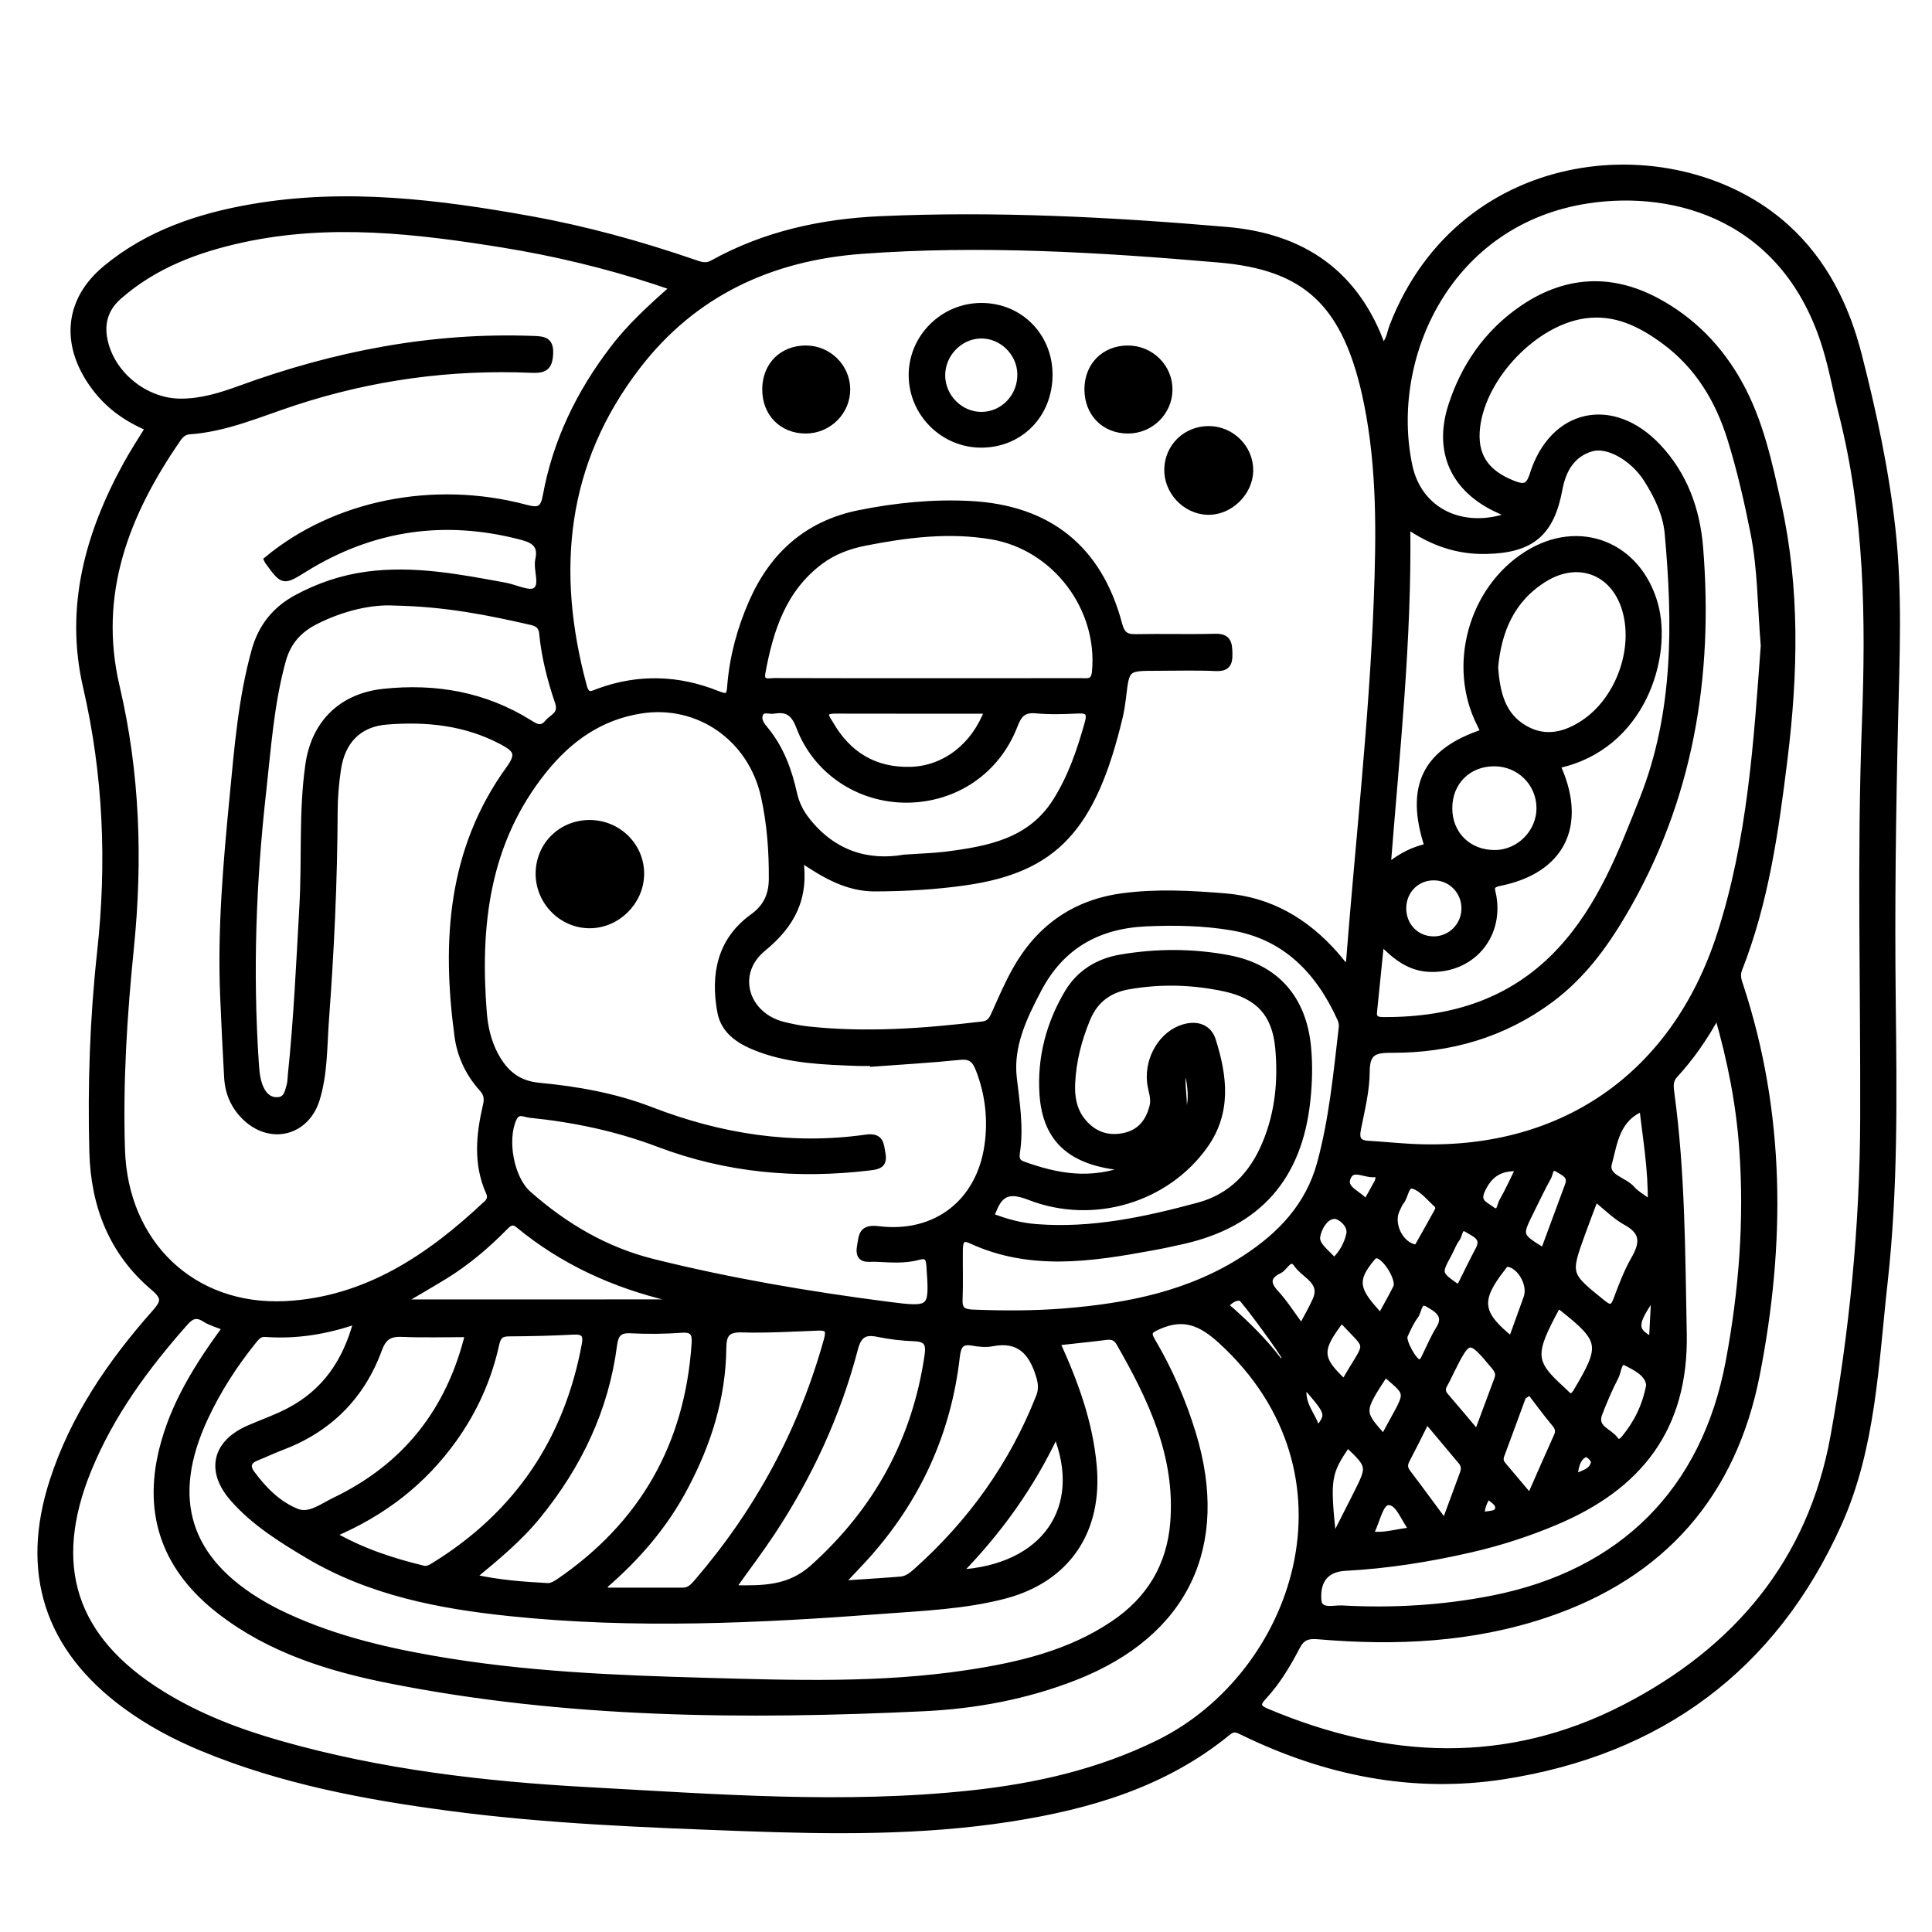 <?xml version="1.0" encoding="utf-8"?>
<!-- Generator: Adobe Illustrator 23.0.0, SVG Export Plug-In . SVG Version: 6.00 Build 0)  -->
<svg version="1.0" xmlns="http://www.w3.org/2000/svg" xmlns:xlink="http://www.w3.org/1999/xlink" x="0px" y="0px"
	 viewBox="0 0 3000 3000" style="enable-background:new 0 0 3000 3000;" xml:space="preserve">
<style type="text/css">
	.st0{stroke:#000000;stroke-width:10;stroke-miterlimit:10;}
</style>
<g id="Layer_1">
</g>
<g id="Layer_2">
	<g>
		<path class="st0" d="M230.8,664.4c-36.2-15-65.8-37-87.9-68.9c-43.6-62.8-37.3-129.7,21.2-178.3c65.8-54.7,145-81.2,227.9-95.4
			c145-24.9,288.5-7.1,431.4,18.7c86.6,15.6,171.1,39,254.3,67.6c9.3,3.2,18.2,6.7,28.7,0.9c81-45,169.3-64.2,260.7-68.3
			c179.6-8,358.9,1.3,537.9,16.7c117.7,10.1,201.2,67.1,241.8,181.8c11.1-9.5,11.6-21.9,15.6-32.4
			c109.1-281.6,444.1-305.4,611.5-153.5c59.3,53.8,92.8,122.7,112.1,198c22.9,89.4,42.3,179.8,52.4,271.8
			c10.7,97.8,6.3,195.9,4,293.8c-3.5,146.6-5.4,293.1-3.7,439.7c1.7,144.8,3.5,289.6-12.5,433.7c-14.2,127-18.2,257.4-71.5,375.8
			c-100.9,224.1-277.6,354-519.7,391.7c-141.5,22-276.8-5.8-405.1-68.3c-8.7-4.2-14.2-7.3-23.5,0.4
			c-98.1,80.4-215,114.6-337.4,133.7c-138.3,21.6-277.7,19.8-416.8,14.7c-151-5.6-302-11.3-452.1-31.1
			c-131.9-17.4-262.1-41.7-385.9-93c-42.5-17.6-82.8-39.1-119.8-66.3c-120.3-88.6-158.5-206.2-112.3-348.4
			c32.2-99.4,90.1-183.7,158.6-261c14.3-16.2,16.4-23.7-2-39.3c-64.7-54.6-92.8-127.1-95-210.7c-2.7-103.6,0.8-207.1,12.1-310.1
			c15.2-138.8,9.6-275.5-21.9-412c-28.4-122.7,3-236.9,62.3-344.9C206.7,702.3,218.8,684,230.8,664.4z M2091.1,1503.9
			c2.5-6.8,4-9.1,4.1-11.5c14.6-187.1,35.8-373.7,43-561.4c3.9-101.7,5-203.6-15.1-303.9c-31.9-158.9-97-213-230.9-224.5
			c-184.4-15.9-369.2-27.1-554.2-13.4c-140.2,10.4-260.3,65-348.1,179.1c-116,150.7-131.9,318.4-83.7,497.1
			c4.9,18.2,13.1,12.5,23.3,8.7c62.1-22.8,124-20.7,184.8,3.8c17.8,7.2,18.8,1.4,20-13.6c3.7-45,15.5-88.4,33.7-129.6
			c32.4-73.4,86.2-121.5,166.4-137.6c56.8-11.4,114.1-17.2,172-14.2c121.7,6.3,199.9,68.7,231.1,186.3c4.2,15.7,10.2,20.8,25.7,20.5
			c41.2-0.8,82.5,0.5,123.7-0.6c20.1-0.5,21.5,9.9,21.8,25.7c0.4,16.2-3.7,23-21.3,22.2c-30.2-1.4-60.4-0.4-90.7-0.4
			c-47.9,0-47.8,0-53.2,46.3c-1.2,10-2.7,20-5,29.8c-41.4,173.9-101.1,237.3-240,257.1c-46.3,6.6-92.9,9.2-139.7,9.4
			c-42.8,0.1-78.2-20.1-116.6-46.6c9.4,62.2-12.7,103.1-57.7,140.1c-47.5,39.1-26.8,104.8,32.4,119.1c12.4,3,25,5.7,37.7,7
			c90.7,9.8,181,3.1,271.2-7.7c12.7-1.5,15.6-10.1,19.9-19.5c9.7-21.7,19.2-43.6,30.7-64.3c36.6-65.7,91.6-105.3,167-115.3
			c53-7.1,106-4.1,159,0.2c69.6,5.7,124.9,38.3,170.4,89.6C2078.1,1487.9,2083.1,1494.3,2091.1,1503.9z M1046,446.3
			c-11.7-4-19.9-6.9-28.2-9.6c-77.6-25.3-156.8-44.3-237.3-57.3c-134.2-21.7-268.9-37.3-404-7.9c-70.4,15.3-137,40.1-192.3,88.8
			c-20.4,18-27.6,40.5-22.4,66.8c10.6,54,63.1,96.5,118.1,96.9c32.7,0.2,63.2-9.3,93.3-20.3c146.8-53.6,297.6-82.9,454.4-77.1
			c16.3,0.6,27.6,1.2,26.3,23.4c-1.2,21.2-9.4,24.7-28.8,23.9c-125.6-5.4-248.3,11.4-367.9,50.6c-53.8,17.6-106,41-163.6,45
			c-7.9,0.6-13.3,5.6-17.6,11.9c-80.3,116.3-129,240.7-95.2,384.8c31.6,134.4,35.9,270,22,406.7c-10.5,104-17.1,208.3-13.7,312.8
			c4.7,145.2,109.8,247,254.7,239.6c125-6.4,223.9-73.1,312.3-156.6c5.4-5.1,6.4-10.7,3.4-17.3c-19.8-44.2-15.2-89.5-4.7-134.6
			c2.6-11.1,1.4-18.5-6.3-27c-20.8-23-33.8-51-37.8-81.1c-19.8-147.1-10.9-289.4,80.1-414.9c16.8-23.2,11.3-30.6-11.7-42.8
			c-56.8-29.9-117-35.8-178.8-30.9c-43.3,3.4-69.3,30.3-75.8,74.2c-3.2,21.7-5.2,43.8-5.2,65.7c-0.4,108.2-5.5,216.2-13.5,324
			c-3,41-2,82.7-14.2,122.6c-16,52.2-71.4,66.1-110.7,28.2c-17.2-16.6-26.4-37.3-27.8-61c-2.4-42-4.5-84.1-6.2-126.2
			c-4.4-103.7,4.6-206.9,14.6-309.9c7.4-76.4,13.4-153.1,34.2-227.7c10.3-36.7,31.6-63.3,64.7-81.3c34.1-18.5,70.1-30.7,108.7-36
			c73.1-9.9,144.1,3.9,215.3,17c16.1,3,37.3,14,47,7.6c13.2-8.7,1.2-31.9,4.8-48.5c4.9-22.2-6.3-30.2-25.9-35.4
			c-119.7-31.5-232.2-15.3-337.4,49.9c-33.2,20.6-33.1,20.8-56.8-11.8c-0.5-0.7-0.8-1.7-1.2-2.5c105.2-87.2,258.4-118.5,401.6-80.3
			c20.9,5.6,27.5,2.1,31.4-19.1c15.4-84.4,52-159.6,104-227.6C978.3,507,1010.8,477.7,1046,446.3z M2345.4,800.3
			c-8.9-4.2-13.8-6.6-18.7-8.8c-68.8-31.4-96.2-90.1-72.6-162.3c19.8-60.7,55.1-111.8,108-148.6c66.8-46.5,137.8-51.8,210-13.3
			c55.4,29.6,97.8,73,128.5,128.2c32.5,58.5,46.2,123.2,60.4,187.2c29.1,131.2,26,263.3,9.6,396.2
			c-13.7,111.1-29.1,221.4-70.4,326.3c-3.8,9.7-0.6,18.1,2.2,26.5c65.1,198.5,64.9,400.1,25.3,602.5
			c-36.5,186.3-146,311.7-327,372.5c-115,38.7-233.4,44-353,33.8c-17.5-1.5-26.2,1.4-34.3,17c-14.3,27.6-30.4,54.4-51.8,77.4
			c-10.3,11-9.4,16.9,5,22.9c186.4,78.7,373.1,88.3,556.3-6.1c172.9-89.1,289.1-225.8,324.5-421.5c29.4-162.5,45.5-326.5,46.1-491.8
			c0.7-205.3-5.1-410.6,2.7-615.8c6.1-161.7,4.2-322.3-36-480.4c-8.6-33.7-14.6-67.9-24.7-101.3c-61.3-203.4-233.3-250.5-369-230.2
			c-218.2,32.6-313.7,244.9-278.4,412.4C2203,794.1,2271.4,827.2,2345.4,800.3z M1356,1651.2c0-0.3-0.1-0.7-0.1-1
			c-8.2,0-16.5,0.3-24.7,0c-51.3-2-102.8-3.5-151.6-21.6c-28.3-10.5-55.2-25.8-60.9-58c-10.3-57.5-0.3-110.3,50.6-146.9
			c20.8-15,29.3-34.1,29.5-58.4c0.3-43.2-2.8-86.2-12.1-128.3c-19.9-91-102.2-148.3-192-134c-62.8,10-110.8,43.8-150.4,93
			c-89.5,111.4-104.1,240.9-93.4,376.6c1.8,22.6,6.9,45.3,18,65.9c14.7,27.2,34.2,44.6,68,47.8c59.2,5.6,118,16,173.9,37.6
			c107.9,41.7,219,59.2,334,42.9c23.3-3.3,22.6,10.4,25.2,24.9c3.1,16.9-5.8,19.2-19.9,20.8c-111.9,13.4-221.3,3.8-327.1-36.3
			c-64.6-24.5-131.6-38.6-200.1-45.5c-8.4-0.8-19.1-8.2-25.7,6.3c-15.1,33.2-4.2,93.1,23,117.1c56.4,49.9,120.2,87.5,193.4,105.7
			c119.8,29.9,241.6,50.5,364,66.4c70.9,9.2,70.6,7.9,65.9-60.6c-1-14-5.1-17.6-18.2-14c-21.6,5.9-43.8,3.6-65.7,2.7
			c-11.1-0.4-28,4.4-23.9-18.7c3-17,1.9-29.8,28.3-26.6c89.1,11,156.9-41.8,169.6-129.9c5.8-40.3,1.4-80.2-13.6-118.8
			c-5.9-15.1-12.7-21.3-29.9-19.5C1445.6,1645.4,1400.8,1647.9,1356,1651.2z M350.6,2061.6c-12.5-5.2-23.5-8-32.5-13.8
			c-12.9-8.3-21.3-4.9-30.5,5.5c-61.1,68.9-115.2,142.4-150.4,228.3C76,2430.9,113,2544.7,250.1,2630c57.2,35.6,119.6,59.5,184,77.8
			c156.7,44.7,317.4,63.5,479.5,72.3c198.5,10.8,396.9,26.4,595.6,4.9c100.7-10.9,198.1-33.1,289.9-78.3
			c214.2-105.4,323.6-418.3,96.8-625.2c-30.3-27.6-57.5-39.7-96.6-22.4c-14.5,6.4-18.5,9.5-9.9,23.9c26.6,45.1,47.3,92.9,62.6,143
			c53.4,175-11.9,310.8-182,377.8c-75.7,29.8-155.2,44.6-235.6,48.4c-277.6,13.2-554.9,11.2-829-43.2
			c-93.8-18.6-185-46.9-262.4-106.4c-83.7-64.2-116.7-147.5-90.8-251.9C269.5,2180.9,306.7,2121.5,350.6,2061.6z M2739.1,1002.7
			c-5.1-61.7-4.7-118.5-15.8-174.6c-9.8-49.4-21-98.4-35.9-146.4c-18.8-60.7-50.5-113.5-102.8-152.1c-37.1-27.3-76.7-47-124.5-40.1
			c-77,11-157.1,94.4-166.7,173c-5.4,44,12.8,71.8,56.2,88.8c16.8,6.5,24.4,5.6,30.7-14.5c30.8-97.4,123.4-117.4,193.7-43.2
			c41.5,43.9,60.8,97.9,65.6,156.5c16.2,200.9-15.3,392.1-119,568.3c-30,51-64.6,97.6-112.6,133.3c-73.3,54.5-156.6,78.4-246.8,78.1
			c-26.1-0.1-39.2,3.1-39.3,33.9c-0.1,29.8-7.7,59.8-13.6,89.4c-3,15.1,0.4,22.4,16.2,23.3c21.9,1.3,43.8,3.5,65.7,4.7
			c232.3,12.6,409.1-108.5,480.6-328.9C2718.8,1304.4,2728.1,1150.9,2739.1,1002.7z M1640.7,2084.3c29.1,63.6,51.3,125.2,57.3,191.9
			c9.2,101-41.1,175.9-138.6,201.4c-61.5,16-124.8,18.6-187.8,23.3c-193,14.6-386,23.8-579.2,3.7c-109.9-11.4-217.4-32.1-314.3-89.7
			c-41.8-24.9-83.1-50.7-115.6-87.5c-38.3-43.2-28.3-86.5,24.1-109.3c20.9-9.1,42.7-16.6,62.9-27.3c55.4-29.3,87.9-76,104.8-140.3
			c-49.2,17-95.1,23.9-142.2,20.5c-10.1-0.7-14.5,5.9-19.7,12.3c-29.3,36.6-54.5,75.7-74.3,118.3c-58.5,125.4-28.2,221.5,91.6,290.5
			c7.1,4.1,14.4,8.1,21.8,11.7c76.3,37.6,157.8,57.7,241,72.2c140.3,24.6,282,30.4,424,34.3c135.6,3.8,271.2,8.3,406-12.1
			c80-12.1,158.3-30.4,226.9-76.7c56-37.7,87.5-90.3,92.8-157.5c8.1-103.8-34.6-192.7-84.3-279.3c-4.8-8.4-11.6-10.2-20.7-9
			C1692.8,2078.8,1668.4,2081.2,1640.7,2084.3z M2418.8,1188c0.4,1.8,0.4,3.7,1.1,5.3c39,89.6,4.3,158.2-91.2,177.4
			c-17,3.4-11.9,10.9-10.2,20.7c11.2,63.1-34,114.8-97.8,112.8c-30.7-1-52.8-17.5-76.4-41.9c-4,39.2-7.6,74.3-11.1,109.3
			c-1.2,12.4,7.8,12.7,16.3,12.7c106.1,0.4,200.4-29.1,274.3-109.2c62.3-67.5,94.7-152.1,127.5-235.2
			c52.4-132.9,51.3-272.2,38.6-411.8c-2.8-30.3-16.3-58.1-32.6-83.9c-21.1-33.2-60.3-55.7-86.1-48.2c-31,9-44.6,34.4-50,63.4
			c-12.7,68.5-43.2,94.3-113.4,95.8c-44.2,1-83.7-12.4-122.9-39.5c2.5,178.5-16.5,351.1-30.5,530.6c22-17.9,41.5-26.9,62.8-31.6
			c-30.8-93-3.9-147.9,87-177.7c-1.9-4.2-3.7-8.3-5.7-12.3c-46.2-90.4-13.7-209.3,72.3-263.8c81.4-51.6,173.2-14.9,198.9,78
			C2591.9,1020,2550,1159.9,2418.8,1188z M2666.8,1574.7c-20.4,37.7-41.6,67.4-66.3,94.4c-8,8.7-7,17.7-5.6,28.1
			c16.9,123.7,16.8,248.2,19.3,372.8c3,148-69.4,238.8-199.7,293.4c-42.3,17.8-85.7,31.8-130.4,42.1
			c-64.3,14.8-129.3,25.2-195.4,28.7c-27.9,1.5-44.2,17.8-41.9,50.1c1.5,20.5,24,12.9,36.8,13.6c78.9,4.4,157.4-0.2,235.1-15.6
			c200.2-39.8,328.3-167.2,365.9-367.8c20.5-109.2,29.1-219.7,21.1-330.9C2700.8,1715,2687.9,1647.8,2666.8,1574.7z M612.2,935.3
			c-35-2-80,7.8-122.5,29.4c-25.6,13-42.7,31.7-50.8,60.7c-18.6,67.5-23.1,136.9-30.8,205.9c-15.5,138.5-20.5,277.3-11.4,416.5
			c1,14.8,1.8,29.4,8.1,42.8c5.4,11.5,14.5,19.5,28.1,17.9c12.5-1.5,14.2-13,17-22.5c1.5-5.2,1.5-10.8,2-16.3
			c9.1-87.5,13.1-175.3,18-263c4.1-73.1-1.2-146.7,9.3-219.5c9.3-64.5,51.6-105.7,116.3-112.6c80.5-8.6,156.7,4.6,226.3,48
			c10,6.2,18.7,11.7,28.5,0c8-9.6,23.1-12.8,16.3-32.6c-11.7-34.5-20.9-70.1-24.4-106.7c-1.1-11.4-7.3-15.5-17.2-17.8
			C759.1,950.4,692.9,936.9,612.2,935.3z M1441.8,1058.1c78.7,0,157.4,0.1,236.1-0.1c10.5,0,21,3,22.7-14.8
			c9.4-99.6-62.3-194.1-161-210.7c-66.1-11.1-131.2-2.9-196,9.8c-25.3,5-49.1,13.6-70.1,29.4c-57.8,43.3-77.7,106.2-90,172.9
			c-3.2,17.6,10.8,13.3,19.7,13.3C1282.6,1058.2,1362.2,1058.1,1441.8,1058.1z M1754.8,1813.4c-88.6-5.4-130.9-41.2-135.7-114.6
			c-3.7-55.9,10.3-109.4,39.1-157.6c18.3-30.5,47.4-48.2,82.5-54.1c55.5-9.4,111.4-9.4,166.7,1c74.1,14,116.2,62.5,123.4,137.7
			c2.6,27.6,1.9,54.9-1,82.3c-12.6,120.4-76.4,192.4-193.5,218.8c-16,3.6-32.1,7.1-48.3,10c-94.3,17.3-188.5,31.6-280.5-11
			c-15.5-7.2-17.2,3.7-17.4,14.7c-0.3,25.7,0.6,51.3-0.4,77c-0.7,15.5,4.8,20.2,20.1,20.9c47.7,1.9,95.4,2,142.9-1.8
			c99.5-8,196.1-27.4,281.3-83.1c54.9-35.9,98.3-81.4,116.2-147.5c18.7-69,25.3-139.7,33.6-210.3c0.5-4.3-0.3-9.3-2-13.3
			c-33.5-74.3-85.5-128.6-168.5-142.7c-44-7.5-89.3-8.4-134.3-6.3c-74.4,3.5-131.2,35.3-166.6,102.6c-22.8,43.4-44.3,88-38.5,137.8
			c4.4,38.4,10.7,76.1,5,114.6c-1.3,8.6-1.4,15.9,9.1,19.7C1640.4,1827.1,1693.1,1837.7,1754.8,1813.4z M1538,1888.4
			c24.7,9.7,47.5,15.6,71.4,17.4c86.3,6.7,169.4-11.3,251.7-33.5c51-13.8,84.1-48.4,104.3-97.4c19.8-48,24.4-97.6,19.7-148.2
			c-4.9-52.7-31.1-80.7-82.8-92c-49.7-10.8-99.8-12.2-150.1-3.4c-30.2,5.3-51.9,21.4-63.9,50c-13.5,32.4-22.2,65.9-23.8,101
			c-1,20.5,2.3,40.6,15.2,57.3c16.5,21.3,38.8,30.2,65.5,24.7c25.3-5.2,38.8-22.4,44.8-46.6c3.2-13.1-2.7-25.2-3.9-37.9
			c-3.7-37.5,19.2-74.6,52-84.3c21-6.2,38.7,0.3,44.9,20.1c17.5,55.4,24.6,111.1-12.3,163c-59.4,83.6-172.6,118.5-272,79.9
			c-28.8-11.2-45-8.3-56,19.9C1541.6,1881.1,1540.3,1883.5,1538,1888.4z M516,2382.7c47.1,27,93.6,41.8,141.3,53.4
			c6.7,1.6,12.3-2.1,17.8-5.5c128.6-79.7,205.8-194.3,233.3-343c3-16.2-2.4-21.1-18.4-20.2c-32.9,1.8-65.9,2.5-98.8,2.7
			c-13.1,0-18,3.5-21.1,17.7c-11.7,53.2-33.8,102.3-65.6,146.8C657.2,2300.7,595.5,2349.1,516,2382.7z M1404,1332.1
			c26.6-1.9,45.9-2.3,65-4.7c66.3-8.5,131.3-20.4,170.9-83.6c23.6-37.6,37.7-79,49.5-121.5c3.9-14,1.2-20.2-14.9-19.4
			c-21.9,1.1-44.1,1.8-65.9-0.2c-19.2-1.7-26.6,6.1-33.2,23.3c-27.2,71.2-92.3,115.1-167.6,115.4c-73.3,0.2-140.1-43.2-166.5-112.8
			c-8.2-21.6-18.6-28.9-39.4-25.4c-7.5,1.3-17.8-4.2-21.9,5.5c-3.9,9.4,2.5,17.5,8.5,24.7c23.8,28.9,36.2,63.1,44.2,98.9
			c3.5,15.7,10.1,28.9,19.9,41.4C1293.5,1326,1347.7,1341.8,1404,1332.1z M938.2,2462.2c0.6,2.7,1.3,5.4,1.9,8.1
			c40.1,0,80.1,0,120.2,0c10.4,0,16.5-6.7,22.5-13.8c95-110.5,162.5-235.6,201.5-376.1c4.3-15.4,0.9-19.8-14.3-19.2
			c-39.3,1.5-78.7,3.9-117.9,2.8c-23.5-0.7-29.1,8.1-29.3,29.7c-0.8,76.5-23.4,147.4-58.9,214.6
			C1032.6,2368.1,989.3,2418.3,938.2,2462.2z M733.3,2449.2c41,9.3,79.1,11.9,117.1,14c5.7,0.3,12.4-3.4,17.5-6.9
			c130.2-89,200.4-212.3,211-369.6c1.1-15.7-2.1-23.5-20.4-22.2c-26.4,1.9-53.1,2.2-79.6,0.8c-18.2-0.9-23.6,7-25.7,23.2
			c-12.9,99.8-54.7,186.9-117.8,264.6C806.5,2388.8,771.3,2417.8,733.3,2449.2z M1136.8,2466.5c48.5,0.8,88.7,1.3,126.4-32.7
			c98.7-89.1,157.9-197.1,177.3-328c2.7-18,0.1-27.3-20.3-28.1c-19.1-0.7-38.4-2.9-57.1-6.8c-21.2-4.4-30.3,2.2-35.9,23.6
			c-26.8,102.5-70.8,197.6-129.2,285.9C1179.4,2408.4,1159.1,2435.1,1136.8,2466.5z M1304.7,2459.6c34.7-2.4,64.4-4.1,94-6.5
			c9.4-0.8,16.8-6.5,23.8-12.7c84.8-75.6,149.3-165.3,191.1-271.2c4.8-12.1,3.5-22.1-0.3-34.1c-11.4-36.5-31.3-57.7-72.9-49.5
			c-9.6,1.9-20.3,0.7-30.1-1c-18.6-3.3-22.9,5.1-24.9,22.2c-13.5,118.1-60.9,221.4-140.3,309.8
			C1333.1,2429.9,1320.5,2442.8,1304.7,2459.6z M727.3,2071.3c-36.2,0-69.9,1-103.5-0.4c-19.3-0.8-28.7,5.6-35.6,24.4
			c-27,73.6-78.1,124.3-151.8,151.9c-12.8,4.8-25,10.8-37.7,15.8c-13.5,5.3-16.4,13.6-7.8,25.3c18.7,25.4,41.5,48.2,70.3,59.5
			c19.5,7.7,40-8.7,58.4-17.5C629.3,2277.6,697.9,2191.7,727.3,2071.3z M2321.3,1036.3c3,40.5,11.4,75.8,47.6,95.8
			c31.6,17.5,62.1,9.4,90.3-9.2c52.6-34.9,81.2-109.7,66-171c-15.4-62.4-72.2-86.9-126.8-53.4
			C2346.4,930.4,2326.3,980.6,2321.3,1036.3z M1039.6,2022.7c0.3-2.4,0.7-4.8,1-7.2c-86.9-20.5-166.2-56.6-235.2-113.4
			c-9.9-8.2-15.8-2.7-22.6,4.3c-27.8,28.1-57.8,53.6-91.5,74.4c-22.9,14.1-46.2,27.4-71,42C761.9,2022.7,900.7,2022.7,1039.6,2022.7
			z M1533.8,1103.2c-81,0-159.2,0.1-237.5-0.1c-23.2,0-11.7,13.2-7.2,20.9c27.8,48.4,69.5,73.6,125.9,71.7
			C1467.1,1193.9,1513.2,1158.8,1533.8,1103.2z M2250.1,1255.4c0.2,40.7,30.5,70.1,71.8,69.5c37.9-0.5,69.4-32.8,68.9-70.8
			c-0.4-38.5-31.4-69-70.2-69.2C2279.6,1184.7,2249.9,1214.4,2250.1,1255.4z M1487.7,2442.4c134.4-7.2,199.5-100.7,152.1-217
			C1601.8,2306.9,1551.1,2377.5,1487.7,2442.4z M2477.1,1860.4c-7.6,20.3-14.2,37.2-20.4,54.4c-23.3,64.6-23,64.3,30.8,107.8
			c11.4,9.2,16.9,11,22.8-4.7c8-21.3,16.1-43,27.4-62.7c13.9-24.3,15.5-42.1-12.5-57.4C2508.7,1888.8,2494.9,1874.5,2477.1,1860.4z
			 M2418.8,2026.8c-41.7,76.6-41,87.9,7.6,131.9c1.4,1.2,2.7,2.5,4,3.8c7,7.7,11.5,8.7,17.9-2.2c42-70.8,40.8-79.3-22.6-129.6
			C2423.7,2029.1,2421.1,2028.1,2418.8,2026.8z M2375.7,2160.8c-3.7,2.5-7.3,5.1-11,7.6c-11.2,30.5-22.3,61-33.7,91.4
			c-2.3,6-1,10.6,2.7,15.1c13.2,15.8,26.6,31.5,42.1,49.9c14.9-33.8,28.2-64.5,42-95c3.5-7.8,1.7-13.1-3.7-19.5
			C2400.7,2194.3,2388.4,2177.3,2375.7,2160.8z M2215.4,2205.2c-11.5,22.8-21.1,42.4-31.2,61.6c-3.9,7.3-3.7,13.1,1.4,19.9
			c18.7,24.6,36.9,49.6,57.9,77.9c10.4-28.1,19.5-52.7,28.5-77.2c2.3-6.4,1.8-12.5-2.8-18
			C2251.7,2248.7,2234.4,2227.9,2215.4,2205.2z M2226.9,1362c-27.3-0.3-48.3,20.9-48.3,48.6c0.1,27.8,21.1,48.8,48.4,48.4
			c25.7-0.4,46.7-21.3,47.3-47.2C2275.1,1384.7,2253.7,1362.2,2226.9,1362z M2293.8,2226.1c11.4-30.8,21.5-57.9,31.6-85
			c2.9-7.8,0.2-13.3-5-19.6c-38.6-46.4-40.3-46.3-66.6,6.3c-3.7,7.4-7,14.9-11.1,22c-3.6,6.4-3.5,11.8,1.3,17.5
			C2259.9,2185.7,2275.5,2204.4,2293.8,2226.1z M2561.2,2151c-1.6-18.7-21.6-27.7-36.5-35.5c-11.4-6-11.9,14-16.3,22.4
			c-9.7,18.4-17.8,37.8-25.3,57.2c-8.8,23,15.5,27.4,24.6,40.2c5.3,7.5,10.8,3.2,15.3-2.4C2541.5,2210,2554.9,2184.5,2561.2,2151z
			 M2563.6,1869.2c1-53.1-7.5-100-13-148.8c-40.8,16.5-44,54.5-52.6,86.2c-5.9,21.9,23.7,25.7,35.6,39.4
			C2540.6,1854,2550.6,1859.3,2563.6,1869.2z M2347.1,2080.7c8.3-22.9,16.1-44.3,23.7-65.7c6.8-19.2-8-47.4-26.9-52.5
			c-6-1.6-7.7,1.8-10.5,5.5C2293.6,2018.6,2295.6,2039.6,2347.1,2080.7z M2397.1,1943c12.7-34.3,25.2-68.5,37.9-102.6
			c5.6-15.1-6.7-19.5-15.4-24.9c-12.9-8-12.5,6.2-15.5,11.8c-9.8,17.5-18.3,35.8-27.3,53.8C2357.9,1919.1,2357.9,1919.1,2397.1,1943
			z M2069.8,2387.5c3.6-4,5.1-5.2,5.9-6.7c10.4-20.4,20.7-40.7,31-61.2c21.5-43,21.5-43.1-14.3-77.2
			C2061.5,2287.3,2060.1,2296.1,2069.8,2387.5z M2233.8,1877.9c-0.5-3.1-0.2-5.6-1.2-6.5c-12.3-10.7-23.3-25.7-37.6-30.3
			c-12.5-4-12.6,16.2-19.6,24.6c-2.8,3.4-4.3,8-6.4,12c-10.6,20.5,2.8,52.1,25.2,59c2.2,0.7,6.3,0.7,7-0.5
			C2212.4,1916.6,2223.3,1896.8,2233.8,1877.9z M2021,2061.4c8.6-16.4,16-29,22-42.3c13.3-29.6-17.2-38.7-28.8-55.6
			c-11.1-16.3-18.8,4.7-27.7,9c-17.7,8.4-20.7,19.3-5.9,35.3C1994.8,2023.1,2005.9,2041,2021,2061.4z M2087.3,2146.9
			c38.9-68.6,42.1-47.7-4.1-98.2C2046.5,2096.3,2047,2109.4,2087.3,2146.9z M2143.7,2044.9c9.1-16.8,17.2-31,24.5-45.5
			c6.4-12.6-17.6-51.3-31.5-50.6c-2.8,0.1-5.8,3.7-7.9,6.3c-24.1,29.2-23.8,44.8,1.3,74.2
			C2133.8,2033.4,2137.3,2037.5,2143.7,2044.9z M2148.6,2232.5c38.9-74.3,44.2-63.3,2.3-99.5
			C2112.2,2192.1,2112.2,2192.1,2148.6,2232.5z M2203.5,2116c5.4-0.6,7.1-4.8,9.1-8.9c7.2-14.7,13.6-30,22.2-43.8
			c13.7-22-5.1-31.4-17.1-38.5c-15.2-8.9-14.5,10.9-20,18.1c-7.1,9.3-11.9,20.4-16.8,31.1C2177.1,2082.3,2195.6,2115.4,2203.5,2116z
			 M2265.6,2000.9c10.2-20.4,20-40.8,30.6-60.8c10.2-19.3-7.5-24.6-17.1-30.9c-13.3-8.8-12.5,8.1-17,13.9c-5.5,7-8.3,16-12.7,23.9
			C2232.5,1978.1,2232.5,1978.1,2265.6,2000.9z M2071.5,1958.4c13.1-12,20.8-27.2,24-42c3.2-15-14.8-29-23.4-28.7
			c-15.3,0.4-25.4,20.4-27.1,32.7C2043.1,1934.3,2060.6,1945.2,2071.5,1958.4z M2358.8,1813.8c-30.4-1.9-46.7,10.1-57.9,34.6
			c-8.5,18.6,5.5,22.5,14.3,29.3c14,10.9,13.9-5.5,17.2-11.4C2341.8,1849.9,2349.6,1832.5,2358.8,1813.8z M1995.3,2108.3
			c-0.4-5.4-64.6-92.6-68.3-93.3c-8-1.5-14.7,2.9-19.9,7.4c-6.4,5.5,1,9.4,4.5,12.5c25.9,23.3,50.7,47.6,72,75.3
			c2,2.6,3.9,7,8.3,3.7C1993.7,2112.5,1994.5,2109.6,1995.3,2108.3z M2193.9,2376.5c-14.7-18.6-21.6-45-38.3-44.3
			c-12.5,0.5-17.6,28.7-25.5,44.7c-0.7,1.4,0.2,3.5,0.5,6.1C2150.7,2385.8,2169.7,2378.5,2193.9,2376.5z M2142.2,1821.3
			c-17.9,7.6-39.5-12.5-48.7,5c-11,20.9,17.4,26.5,27.5,41.9c6.8-12.1,12.7-22.2,18.1-32.5
			C2140.7,1832.6,2140.7,1828.8,2142.2,1821.3z M2569.2,2009.1c-33.1,46.4-33.6,56.8-3.7,72.3
			C2566.7,2058.4,2567.8,2036.7,2569.2,2009.1z M2025.2,2149.6c-7.7,31.2,14.9,47.7,20,71.7
			C2065.3,2195.6,2065.3,2195.6,2025.2,2149.6z M1841.8,1649.8c-15.9,33,8.2,70.7-13.3,102.9
			C1859.6,1721.6,1848.4,1685.4,1841.8,1649.8z M2443.9,2294.8c11.9-6.9,28.5-7.9,31.5-24c0.8-4.6-9.7-15.4-14.7-12.8
			C2447.3,2264.8,2446.5,2280.2,2443.9,2294.8z M2300.3,2353.5c10.6-3.3,23.5-0.7,26-9.8c2.7-10-8.9-14.9-16.4-21.6
			C2304.5,2332.3,2300.1,2340.1,2300.3,2353.5z"/>
		<path class="st0" d="M1629.4,581.9c0,62-45.6,108.4-106.2,108.2c-58.5-0.2-106.6-48-107.2-106.6c-0.6-59.3,48.5-108.3,108.3-108.1
			C1583.7,475.6,1629.4,521.9,1629.4,581.9z M1462.7,583.7c0.5,33.3,28.5,61.1,61.5,60.9c34.2-0.2,61.5-29.3,60.5-64.4
			c-0.9-33.3-29.6-60.6-62.6-59.6C1489.2,521.7,1462.2,550.4,1462.7,583.7z"/>
		<path class="st0" d="M1688.9,603.8c0.3-36.3,26.1-62.2,62.2-62.3c36-0.1,65.1,28.9,64.5,64.3c-0.6,34.4-28.9,62.1-63.7,62.4
			C1714.8,668.3,1688.6,641.6,1688.9,603.8z"/>
		<path class="st0" d="M1188.6,604.4c0.1-37.3,26.5-63.4,63.6-62.9c34.5,0.5,62.4,28.1,63,62.3c0.6,35.1-28.2,64.1-63.8,64.4
			C1214.6,668.3,1188.4,641.8,1188.6,604.4z"/>
		<path class="st0" d="M1941,731.2c-0.7,34.3-32,64.3-66,63.2c-34.7-1.1-63.4-32-62.1-66.8c1.3-34.7,29.2-61.2,64.3-61
			C1912.6,666.8,1941.7,696.2,1941,731.2z"/>
		<path class="st0" d="M915.4,1278.3c44.6-0.1,80.6,35.8,79.8,79.6c-0.7,42.6-36.8,78.3-79.3,78.5c-43.5,0.2-79.7-36.6-79.2-80.6
			C837.3,1312.1,871.5,1278.4,915.4,1278.3z"/>
	</g>
</g>
</svg>
